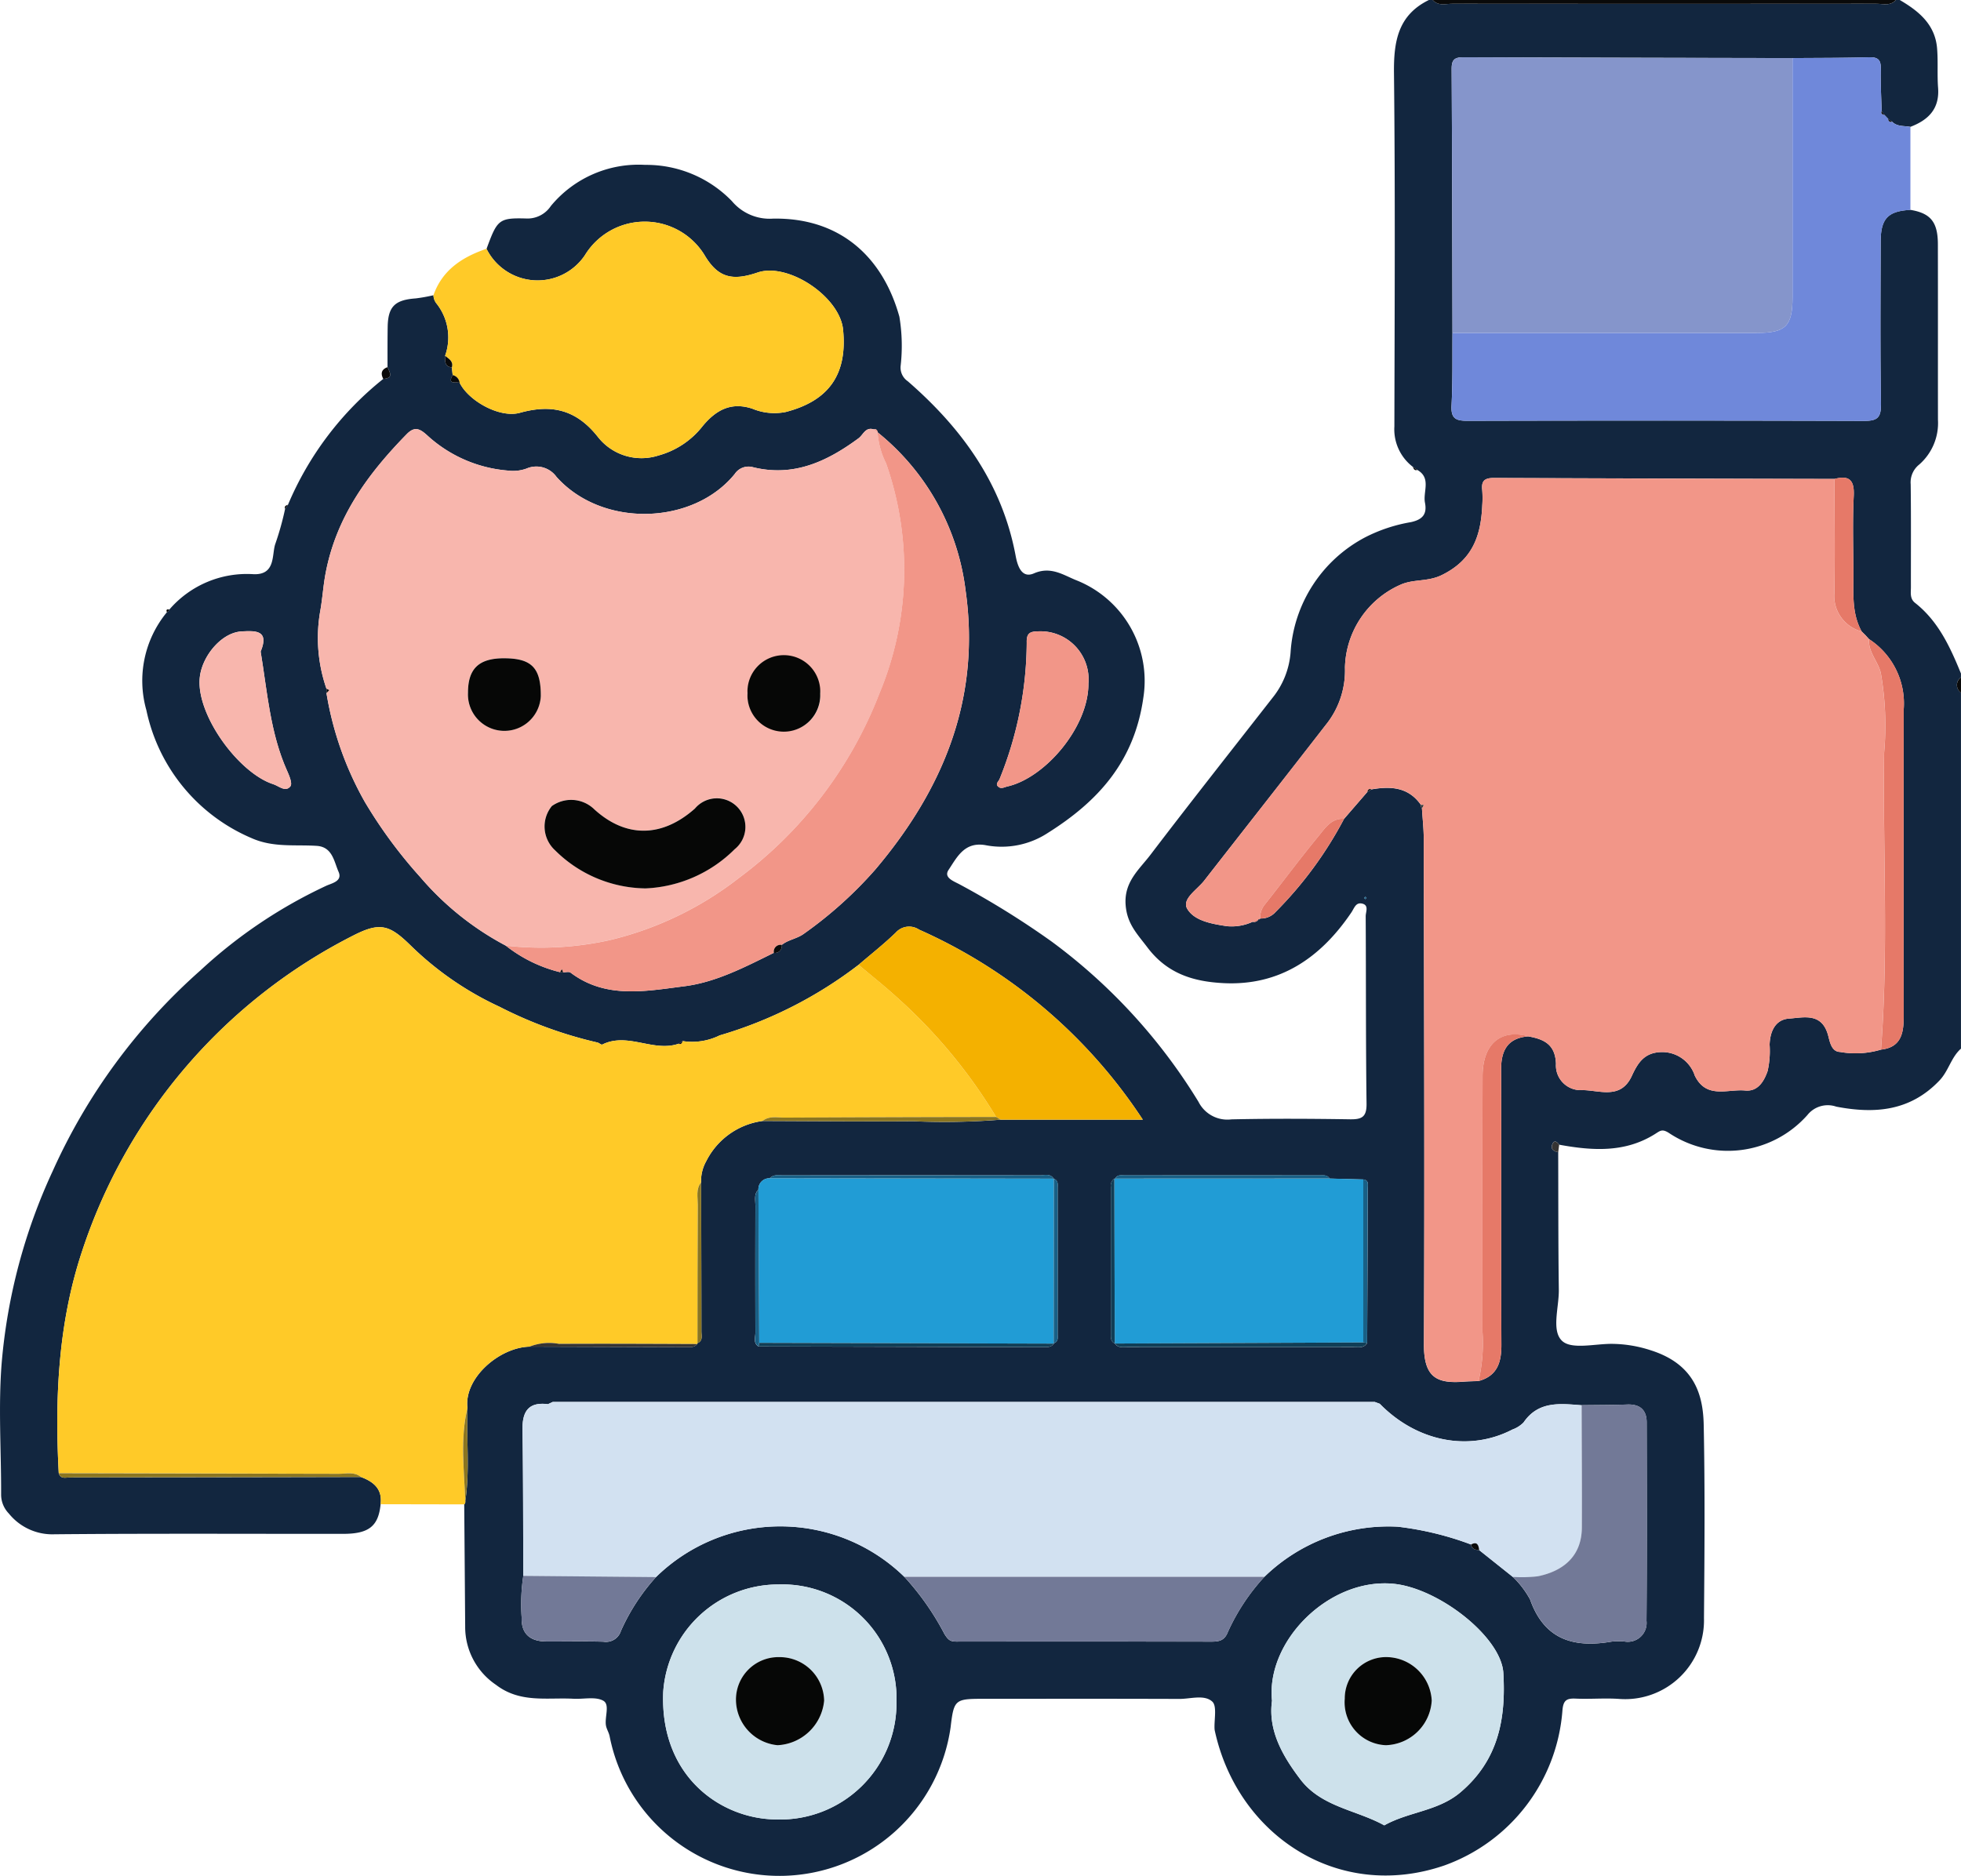 <svg id="Grupo_1019343" data-name="Grupo 1019343" xmlns="http://www.w3.org/2000/svg" xmlns:xlink="http://www.w3.org/1999/xlink" width="161.612" height="154.645" viewBox="0 0 161.612 154.645">
  <defs>
    <clipPath id="clip-path">
      <rect id="Rectángulo_352939" data-name="Rectángulo 352939" width="161.612" height="154.644" fill="none"/>
    </clipPath>
  </defs>
  <g id="Grupo_1019330" data-name="Grupo 1019330" clip-path="url(#clip-path)">
    <path id="Trazado_736169" data-name="Trazado 736169" d="M40.1,20.505c.89-2.418,1-2.563,3.355-2.492a2.306,2.306,0,0,0,1.941-1.031,9.371,9.371,0,0,1,7.771-3.391,9.812,9.812,0,0,1,7.154,2.991,4.054,4.054,0,0,0,3.394,1.439c5.511-.09,9.035,3.151,10.406,8.085a14.665,14.665,0,0,1,.1,4.08,1.363,1.363,0,0,0,.591,1.239c4.443,3.862,7.78,8.436,8.888,14.377.154.828.489,1.907,1.512,1.459,1.384-.605,2.426.139,3.459.555a8.922,8.922,0,0,1,5.558,9.676c-.742,5.291-3.737,8.564-7.887,11.172a6.94,6.94,0,0,1-5.045,1.015c-1.8-.359-2.419.969-3.119,2.018-.442.662.441.939.963,1.229A70.283,70.283,0,0,1,86.656,77.6,46.494,46.494,0,0,1,98.773,90.821a2.662,2.662,0,0,0,2.715,1.444c3.258-.071,6.52-.055,9.779-.005.979.015,1.368-.2,1.354-1.288-.067-5.152-.039-10.3-.07-15.457,0-.354.3-.927-.331-1.043-.5-.091-.618.4-.853.743-2.526,3.73-5.9,6.063-10.557,5.82-2.392-.125-4.582-.739-6.241-2.934-.849-1.124-1.673-1.931-1.8-3.478-.16-1.927,1.11-2.94,2.041-4.162,3.305-4.34,6.689-8.621,10.046-12.922a6.779,6.779,0,0,0,1.505-3.766,11.533,11.533,0,0,1,6.179-9.5,13.036,13.036,0,0,1,3.729-1.233c.995-.213,1.348-.681,1.167-1.605-.177-.907.54-2.028-.63-2.7l-.367-.253a3.892,3.892,0,0,1-1.524-3.335c.02-9.7.074-19.411-.033-29.114-.028-2.6.319-4.78,2.877-6.032h.316c.463.52,1.08.306,1.63.307q17.458.018,34.915,0c.55,0,1.167.212,1.63-.307h.316c1.563.911,2.91,2.013,3.075,3.978.091,1.082,0,2.18.083,3.264.13,1.733-.805,2.653-2.284,3.214-.517-.1-1.09,0-1.512-.428l-.331-.242-.3-.314-.227-.315C155.044,8,154.968,6.848,155,5.7c.024-.753-.212-1-.973-.979-2.1.061-4.2.05-6.3.068q-13.559-.027-27.118-.068c-.754,0-.979.214-.975.971.043,7.251.051,14.5.068,21.754-.018,1.995.029,3.993-.078,5.983-.061,1.115.4,1.26,1.358,1.258q16.312-.043,32.625.007c1.085,0,1.424-.243,1.407-1.373-.068-4.464-.036-8.93-.024-13.4.005-1.909.6-2.523,2.451-2.622,1.671.279,2.263,1,2.266,2.845.009,4.819,0,9.638.006,14.457a4.54,4.54,0,0,1-1.556,3.7,1.872,1.872,0,0,0-.691,1.618c.036,2.828.013,5.657.018,8.486,0,.457-.1.941.346,1.292,1.919,1.51,2.889,3.64,3.78,5.82v.316a.762.762,0,0,0,0,1.262V86.437c-.817.717-1.01,1.824-1.777,2.629-2.42,2.538-5.341,2.757-8.5,2.151a2.141,2.141,0,0,0-2.374.685,8.752,8.752,0,0,1-11.43,1.476c-.559-.35-.711-.167-1.142.1-2.475,1.555-5.173,1.372-7.894.875-.154-.222-.379-.406-.539-.08-.2.4.044.636.462.693.013,3.784,0,7.568.051,11.352.019,1.453-.635,3.383.282,4.218.786.716,2.689.224,4.1.233a10.543,10.543,0,0,1,3.19.529c3.631,1.15,4.319,3.694,4.369,6.154.107,5.307.067,10.618.022,15.926a6.5,6.5,0,0,1-6.949,6.661c-1.2-.09-2.419.027-3.626-.029-.777-.035-1.028.158-1.093,1.012a14.751,14.751,0,0,1-9.733,12.742c-8.753,3-17.032-2.487-18.912-11.1a.986.986,0,0,1-.022-.155c-.041-.776.219-1.881-.189-2.254-.66-.6-1.791-.216-2.719-.219-5.309-.021-10.619-.01-15.929-.01-2.551,0-2.639-.01-2.916,2.351a14.255,14.255,0,0,1-28.1.738c-.059-.3-.241-.572-.3-.87-.129-.7.344-1.742-.222-2.06-.645-.362-1.624-.117-2.456-.163-2.176-.119-4.4.384-6.4-1.157a5.748,5.748,0,0,1-2.527-4.781Q38.3,129.043,38.258,124a.291.291,0,0,0,.087-.271c.388-2.545.079-5.107.18-7.658-.312-2.485,2.638-5.012,5.12-5.072q6.478.021,12.955.041c.308,0,.632.033.856-.256l.026-.073c.467-.193.324-.614.324-.952q0-6.149-.028-12.3a3.331,3.331,0,0,1,.429-1.755A6.1,6.1,0,0,1,62.846,92.4c4.136.011,8.273.054,12.408.021a58.006,58.006,0,0,0,7.207-.129H94.184A42.844,42.844,0,0,0,75.739,76.623a1.472,1.472,0,0,0-1.915.247c-.97.939-2.037,1.777-3.063,2.657A34.871,34.871,0,0,1,59.31,85.344a5.113,5.113,0,0,1-3.048.47l-.328.216c-2.087.723-4.2-.972-6.295.067-.087.043-.266-.14-.412-.169a34.646,34.646,0,0,1-8.049-2.94,26.14,26.14,0,0,1-7.315-5.036c-1.73-1.7-2.509-1.971-4.67-.88A44.868,44.868,0,0,0,6.765,103.135c-1.969,5.924-2.257,12.1-1.923,18.3.156.508.59.343.916.343q11.993-.006,23.986-.035c1.04.388,1.787.988,1.623,2.246-.179,1.806-.959,2.44-3.083,2.441-7.935.006-15.87-.038-23.8.035A4.6,4.6,0,0,1,.726,124.75a2.234,2.234,0,0,1-.634-1.519c.014-3.625-.24-7.269.045-10.872A46.927,46.927,0,0,1,4.345,96.522,48.74,48.74,0,0,1,16.522,79.983,40.2,40.2,0,0,1,26.911,73c.475-.207,1.328-.38.991-1.141-.376-.851-.5-2.057-1.809-2.138-1.789-.112-3.576.151-5.336-.627A14.754,14.754,0,0,1,12.064,58.54a8.873,8.873,0,0,1,1.691-8.076.36.36,0,0,0,.2-.218A8.43,8.43,0,0,1,20.9,47.329c1.844.072,1.488-1.635,1.788-2.493a23.812,23.812,0,0,0,.807-2.886l.237-.342a26.355,26.355,0,0,1,7.856-10.377c.866-.053.537-.537.349-.97,0-1.1-.005-2.2.012-3.3.026-1.686.589-2.24,2.3-2.363a13.776,13.776,0,0,0,1.474-.262,1.144,1.144,0,0,0,.264.7,4.5,4.5,0,0,1,.694,4.294c0,.428-.058.888.558.956q.034.315.067.631c-.452.8.238.552.574.631.734,1.5,3.31,2.94,4.97,2.478,2.641-.736,4.661-.245,6.426,1.993a4.567,4.567,0,0,0,5,1.524,6.939,6.939,0,0,0,3.645-2.437c1.057-1.266,2.29-2.01,4.084-1.417a4.74,4.74,0,0,0,2.745.272c3.551-.916,5.1-3.09,4.73-6.794-.273-2.719-4.531-5.559-7.052-4.7-2.055.7-3.208.428-4.287-1.308a5.782,5.782,0,0,0-9.94-.117,4.7,4.7,0,0,1-8.106-.534M91.836,97.154a.691.691,0,0,0-.285.68q0,6.044,0,12.088c0,.305-.038.64.321.811l.014.011c.249.377.641.293.994.293q9.332.005,18.664,0c.4,0,.855.114,1.129-.338q.029-6.381.053-12.763c0-.281.1-.661-.371-.716l-2.771-.075c-.207-.323-.541-.268-.846-.268q-8.008-.006-16.017,0c-.3,0-.641-.079-.826.279Zm-4.983.008-.013-.009c-.294-.452-.757-.273-1.146-.274q-10.538-.017-21.077,0c-.406,0-.848-.106-1.189.243a.9.9,0,0,0-.926.926c-.384.388-.246.882-.248,1.334q-.016,5.231,0,10.463c0,.382-.2.843.252,1.138q11.745.029,23.49.058c.312,0,.638.022.849-.286l-.011-.034c.417-.128.329-.486.33-.779q.009-5.99,0-11.98c0-.3.083-.648-.316-.8m66.562-45.128.012.011c-.821-1.492-.672-3.123-.677-4.73-.008-2.146-.079-4.3.027-6.436.064-1.3-.359-1.724-1.587-1.4q-14.035-.033-28.07-.081c-.768,0-1.041.243-.961.988a8.388,8.388,0,0,1,.005,1.261c-.108,2.5-.785,4.512-3.346,5.76-1.161.565-2.306.309-3.394.792a7.665,7.665,0,0,0-4.577,6.825,7.127,7.127,0,0,1-1.6,4.754c-3.321,4.284-6.672,8.544-10.005,12.818-.577.74-1.868,1.514-1.39,2.321.592,1,2.046,1.242,3.281,1.428a4.124,4.124,0,0,0,2.113-.366.4.4,0,0,0,.48-.216l.084.017.05-.07a1.605,1.605,0,0,0,1.268-.535,31.9,31.9,0,0,0,5.643-7.675l1.908-2.206.344-.223c1.585-.28,3.057-.2,4.089,1.281a.37.37,0,0,0,.081.285c.051.837.146,1.674.148,2.511.024,13.876.079,27.752.014,41.627-.013,2.682.967,3.292,3.245,3.115.418-.033.838-.037,1.258-.054,1.546-.421,1.888-1.542,1.882-2.992-.029-7.559,0-15.118-.024-22.678-.005-1.592.545-2.61,2.251-2.739,1.271.23,2.21.646,2.271,2.254a2.035,2.035,0,0,0,1.991,2.176c1.463-.067,3.309.886,4.258-1.168.49-1.059,1.017-1.946,2.459-1.97a2.826,2.826,0,0,1,2.734,1.946c.957,1.955,2.711,1.082,4.155,1.223,1.066.1,1.563-.8,1.845-1.608a7.533,7.533,0,0,0,.163-2.17c.037-1.1.476-2.075,1.61-2.152,1.186-.081,2.678-.52,3.205,1.35.139.492.258,1.386.989,1.4a7.332,7.332,0,0,0,3.377-.191c1.67-.184,1.87-1.376,1.869-2.714q0-12.654,0-25.308a6.326,6.326,0,0,0-2.859-5.815l-.281-.311-.336-.332M72.341,35.645c-.042-.174-.112-.312-.332-.252-.688-.216-.864.447-1.256.736-2.592,1.911-5.352,3.209-8.693,2.383a1.367,1.367,0,0,0-1.506.555c-3.424,4.229-10.911,4.466-14.689.245a2.042,2.042,0,0,0-2.469-.69,3.259,3.259,0,0,1-1.534.167A11.14,11.14,0,0,1,35.2,35.877c-.611-.552-1.034-.754-1.689-.083-3.2,3.275-5.819,6.84-6.687,11.514-.186,1-.249,2.037-.428,3.038a12.775,12.775,0,0,0,.508,6.42c0,.12,0,.24,0,.36a27.036,27.036,0,0,0,3.168,8.984,38.931,38.931,0,0,0,4.56,6.184,24,24,0,0,0,7.049,5.651,11.741,11.741,0,0,0,4.472,2.188c.085,0,.17,0,.255.01.209.005.481-.074.617.029,2.9,2.193,6.2,1.522,9.365,1.123,2.625-.33,5.013-1.591,7.385-2.756a.57.57,0,0,0,.652-.652c.544-.44,1.26-.5,1.84-.932a33.709,33.709,0,0,0,5.869-5.279c5.643-6.667,8.7-14.142,7.441-23.009a19.834,19.834,0,0,0-7.248-13.031ZM45.548,115.556l-.387.182c-1.595-.2-2.12.588-2.1,2.089.06,4.022.049,8.044.067,12.067a15.589,15.589,0,0,0-.136,3.427c-.045,1.384.734,1.975,2.04,1.982,1.566.009,3.132-.03,4.7.017a1.291,1.291,0,0,0,1.441-.89A16.737,16.737,0,0,1,54.056,130a14.642,14.642,0,0,1,20.476-.026,22.026,22.026,0,0,1,3.3,4.706c.307.491.482.629.963.629q10.531-.007,21.061.005c.631,0,1.061-.1,1.33-.78a17.07,17.07,0,0,1,3.011-4.557,14.672,14.672,0,0,1,10.988-4.136,25.526,25.526,0,0,1,6.042,1.465c.072.375.346.454.672.456l2.784,2.22a7.647,7.647,0,0,1,1.415,1.858c1.167,3.309,3.589,4.011,6.708,3.474a4.856,4.856,0,0,1,1.1-.006,1.549,1.549,0,0,0,1.784-1.711c.046-5.45.028-10.9.016-16.35,0-1.025-.546-1.514-1.6-1.477-1.256.045-2.514.04-3.771.057-1.771-.137-3.556-.367-4.776,1.419a2.454,2.454,0,0,1-.921.583c-3.562,1.851-7.863,1.013-10.932-2.123l-.408-.149H45.548m59.283,24.629c-.338,2.416.836,4.506,2.33,6.473,1.739,2.291,4.621,2.52,6.923,3.8,1.992-1.126,4.431-1.162,6.27-2.718,3.1-2.625,3.767-6,3.541-9.845-.175-2.974-5.35-7.007-9.083-7.352-5.275-.488-10.493,4.717-9.981,9.645M64.166,130.6a9.506,9.506,0,0,0-9.51,8.861c-.284,7.041,4.83,10.474,9.3,10.507a9.584,9.584,0,0,0,9.924-9.631,9.415,9.415,0,0,0-9.719-9.737M21.481,53.7c.727-1.763-.412-1.724-1.6-1.653-1.622.1-3.234,2.018-3.419,3.8-.317,3.057,3.2,7.877,6.067,8.794.447.143,1.009.688,1.408.162.172-.227-.1-.867-.277-1.269-1.4-3.13-1.63-6.508-2.183-9.836M89.7,56.358a3.963,3.963,0,0,0-4.07-4.321c-.695.008-1.04.1-1.013.927A30.287,30.287,0,0,1,82.385,64.2c-.077.213-.41.424-.084.668.232.174.469.015.723-.043,3.129-.717,6.687-4.9,6.677-8.469m22.822,17.56c-.033.035-.091.07-.09.1s.06.067.094.1c.033-.035.09-.07.09-.1s-.059-.068-.094-.1" transform="translate(0 -0.001)" fill="#12263f"/>
    <path id="Trazado_736170" data-name="Trazado 736170" d="M411.559,0c-.463.519-1.08.306-1.63.307q-17.457.018-34.915,0c-.55,0-1.167.213-1.63-.307Z" transform="translate(-255.311)" fill="#0a0a0a"/>
    <path id="Trazado_736171" data-name="Trazado 736171" d="M510.342,177.834a.762.762,0,0,1,0-1.262Z" transform="translate(-348.73 -120.735)" fill="#0a0a0a"/>
    <path id="Trazado_736172" data-name="Trazado 736172" d="M15.052,286.679c-.334-6.2-.046-12.374,1.923-18.3A44.867,44.867,0,0,1,39.4,242.319c2.161-1.091,2.94-.817,4.67.88a26.136,26.136,0,0,0,7.315,5.036,34.654,34.654,0,0,0,8.049,2.94c.146.029.325.212.412.169,2.091-1.039,4.208.656,6.295-.068.216.089.267-.07.328-.216a5.111,5.111,0,0,0,3.048-.47,34.866,34.866,0,0,0,11.451-5.817c1.07.9,2.175,1.771,3.205,2.72a43.013,43.013,0,0,1,8.131,9.821q-8.716.024-17.432.054c-.613,0-1.266-.164-1.819.274a6.1,6.1,0,0,0-4.638,3.311,3.331,3.331,0,0,0-.428,1.755c-.438.551-.269,1.2-.273,1.814-.021,3.812-.019,7.624-.024,11.436l-.025.072c-3.8-.009-7.591-.035-11.387-.014a4.392,4.392,0,0,0-2.425.229c-2.482.06-5.432,2.587-5.12,5.072-.615,2.54-.268,5.1-.18,7.658a.291.291,0,0,1-.087.271l-6.892-.013c.164-1.259-.583-1.858-1.623-2.246-.552-.452-1.207-.259-1.816-.261q-11.543-.039-23.086-.047" transform="translate(-10.21 -165.247)" fill="#ffca28"/>
    <path id="Trazado_736173" data-name="Trazado 736173" d="M113.923,68.833a4.494,4.494,0,0,0-.694-4.294,1.147,1.147,0,0,1-.264-.7c.735-2.1,2.392-3.151,4.372-3.831a4.7,4.7,0,0,0,8.106.534,5.782,5.782,0,0,1,9.94.117c1.079,1.735,2.232,2.006,4.287,1.308,2.521-.857,6.779,1.983,7.052,4.7.371,3.7-1.179,5.877-4.73,6.794a4.743,4.743,0,0,1-2.745-.272c-1.793-.593-3.026.151-4.084,1.417a6.937,6.937,0,0,1-3.645,2.437,4.567,4.567,0,0,1-5-1.524c-1.765-2.238-3.785-2.729-6.426-1.993-1.66.463-4.236-.972-4.97-2.478a.738.738,0,0,0-.574-.631q-.033-.315-.067-.631c.147-.513-.25-.709-.558-.956" transform="translate(-77.243 -39.504)" fill="#ffca28"/>
    <path id="Trazado_736174" data-name="Trazado 736174" d="M99.955,95.693c.188.433.516.916-.35.97-.24-.452-.156-.786.35-.97" transform="translate(-68.019 -65.432)" fill="#0a0a0a"/>
    <path id="Trazado_736175" data-name="Trazado 736175" d="M404.947,298.44c-.418-.057-.659-.292-.461-.693.16-.326.385-.142.539.08q-.039.306-.078.612" transform="translate(-276.529 -203.471)" fill="#363433"/>
    <path id="Trazado_736176" data-name="Trazado 736176" d="M74.478,131.573l-.237.342c-.083-.226.068-.29.237-.342" transform="translate(-50.748 -89.966)" fill="#0a0a0a"/>
    <path id="Trazado_736177" data-name="Trazado 736177" d="M43.624,158.855a.359.359,0,0,1-.2.218c-.088-.215,0-.268.2-.218" transform="translate(-29.668 -108.608)" fill="#0a0a0a"/>
    <path id="Trazado_736178" data-name="Trazado 736178" d="M368.212,121.69l.367.253c-.237.081-.3-.089-.367-.253" transform="translate(-251.774 -83.208)" fill="#0a0a0a"/>
    <path id="Trazado_736179" data-name="Trazado 736179" d="M324.021,150.461l-1.908,2.206c-1.063-.059-1.57.781-2.106,1.432-1.518,1.839-2.937,3.758-4.418,5.629a1.712,1.712,0,0,0-.387,1.15l-.05.07-.085-.017-.479.215a4.124,4.124,0,0,1-2.114.367c-1.235-.186-2.688-.429-3.28-1.428-.478-.807.813-1.581,1.39-2.321,3.333-4.274,6.684-8.535,10.005-12.818a7.126,7.126,0,0,0,1.6-4.754,7.665,7.665,0,0,1,4.577-6.824c1.088-.483,2.233-.226,3.394-.792,2.561-1.248,3.237-3.262,3.345-5.76a8.345,8.345,0,0,0-.005-1.26c-.08-.745.193-.992.961-.988q14.035.068,28.07.082c0,3.144.05,6.289-.013,9.432a3.016,3.016,0,0,0,2.251,3.139l-.011-.011.336.332.281.311c-.077,1.065.73,1.82.971,2.786a25.157,25.157,0,0,1,.276,6.565c-.111,8.162.367,16.33-.259,24.486a7.337,7.337,0,0,1-3.377.191c-.731-.017-.85-.911-.989-1.4-.527-1.87-2.019-1.431-3.2-1.35-1.135.077-1.573,1.047-1.61,2.153a7.545,7.545,0,0,1-.164,2.17c-.282.811-.779,1.712-1.845,1.608-1.444-.141-3.2.732-4.155-1.223a2.825,2.825,0,0,0-2.734-1.946c-1.442.024-1.97.91-2.46,1.97-.949,2.055-2.8,1.1-4.258,1.168a2.035,2.035,0,0,1-1.991-2.176c-.061-1.609-1-2.024-2.271-2.254-2.295-.634-3.772.624-3.778,3.287-.017,7.025-.006,14.051-.006,21.076A13.8,13.8,0,0,1,333.2,199c-.42.017-.84.022-1.258.054-2.278.177-3.258-.433-3.245-3.115.065-13.875.01-27.751-.014-41.627,0-.837-.1-1.674-.148-2.511l.147-.272-.227-.012c-1.033-1.482-2.5-1.561-4.09-1.281-.222-.091-.287.06-.344.223" transform="translate(-211.348 -85.174)" fill="#f29688"/>
    <path id="Trazado_736180" data-name="Trazado 736180" d="M98.331,154.38a24,24,0,0,1-7.049-5.651,38.931,38.931,0,0,1-4.56-6.184,27.046,27.046,0,0,1-3.168-8.984l.226-.236-.229-.124a12.777,12.777,0,0,1-.508-6.42c.179-1,.242-2.036.428-3.038.868-4.674,3.484-8.239,6.687-11.514.656-.67,1.079-.469,1.689.083a11.142,11.142,0,0,0,6.662,2.911,3.259,3.259,0,0,0,1.534-.167,2.042,2.042,0,0,1,2.469.69c3.777,4.221,11.265,3.984,14.689-.245a1.367,1.367,0,0,1,1.507-.556c3.341.826,6.1-.472,8.693-2.382.391-.289.567-.952,1.256-.736l.331.252-.009-.008a6.666,6.666,0,0,0,.7,2.56,26.492,26.492,0,0,1-.565,19A34.371,34.371,0,0,1,117.542,148.8a27.8,27.8,0,0,1-10.68,5.13,26.111,26.111,0,0,1-8.531.445m11.5-4.718a11.063,11.063,0,0,0,7.358-3.23,2.356,2.356,0,1,0-3.276-3.352c-2.717,2.407-5.686,2.433-8.285.072a2.73,2.73,0,0,0-3.506-.276,2.659,2.659,0,0,0,.265,3.644,10.738,10.738,0,0,0,7.444,3.141m14.408-16.046a3,3,0,1,0-3.254,3.054,2.881,2.881,0,0,0,3.254-3.054m-26.028-2.921c-2.1-.009-3,.843-3,2.844a3,3,0,1,0,6,.274c.014-2.317-.746-3.108-3-3.117" transform="translate(-56.648 -76.436)" fill="#f8b6ad"/>
    <path id="Trazado_736181" data-name="Trazado 736181" d="M214.344,377.167A25.513,25.513,0,0,0,208.3,375.7a14.671,14.671,0,0,0-10.988,4.136l-29.669,0a14.642,14.642,0,0,0-20.476.026l-10.926-.1c-.017-4.022-.007-8.045-.067-12.067-.022-1.5.5-2.29,2.1-2.089l.387-.182h67.76l.408.15c3.069,3.136,7.37,3.974,10.932,2.123a2.451,2.451,0,0,0,.92-.583c1.22-1.785,3.005-1.555,4.776-1.418.008,3.361.033,6.721.017,10.082-.011,2.4-1.572,3.6-3.631,4.023a11.291,11.291,0,0,1-2.043.051l-2.785-2.22c-.047-.412-.161-.726-.672-.457" transform="translate(-93.113 -249.863)" fill="#d2e1f1"/>
    <path id="Trazado_736182" data-name="Trazado 736182" d="M378.39,37.64c-.018-7.251-.025-14.5-.068-21.754,0-.758.221-.975.975-.971q13.559.061,27.118.068,0,9.852,0,19.7c0,2.4-.556,2.955-2.96,2.955q-12.533,0-25.066,0" transform="translate(-258.687 -10.198)" fill="#8595cb"/>
    <path id="Trazado_736183" data-name="Trazado 736183" d="M378.357,37.636q12.533,0,25.066,0c2.4,0,2.959-.555,2.96-2.955q0-9.852,0-19.7c2.1-.018,4.2-.007,6.3-.068.761-.022,1,.225.974.979-.036,1.153.04,2.309.069,3.463-.076.214.059.276.227.314l.3.315c.043.173.114.307.331.242.422.431,1,.33,1.512.428q0,3.422,0,6.843c-1.851.1-2.446.713-2.451,2.622-.012,4.465-.044,8.931.024,13.4.017,1.13-.323,1.377-1.407,1.373q-16.312-.062-32.625-.007c-.956,0-1.418-.143-1.358-1.258.108-1.99.061-3.988.078-5.983" transform="translate(-258.653 -10.194)" fill="#6f88da"/>
    <path id="Trazado_736184" data-name="Trazado 736184" d="M131.815,155a26.111,26.111,0,0,0,8.531-.446,27.793,27.793,0,0,0,10.68-5.13,34.37,34.37,0,0,0,11.568-15.178,26.491,26.491,0,0,0,.565-18.995,6.666,6.666,0,0,1-.7-2.56,19.834,19.834,0,0,1,7.248,13.03c1.255,8.867-1.8,16.342-7.442,23.009a33.7,33.7,0,0,1-5.869,5.279c-.58.428-1.3.491-1.84.932a.557.557,0,0,0-.652.652c-2.372,1.166-4.76,2.426-7.385,2.756-3.165.4-6.462,1.07-9.365-1.124-.135-.1-.408-.023-.617-.028l-.109-.253-.146.243A11.732,11.732,0,0,1,131.815,155" transform="translate(-90.132 -77.055)" fill="#f29688"/>
    <path id="Trazado_736185" data-name="Trazado 736185" d="M197.649,308.036a.9.9,0,0,1,.926-.925l23.412.035.013.009q-.008,6.777-.015,13.555l.011.034-24.282-.066q-.033-6.321-.065-12.641" transform="translate(-135.147 -209.995)" fill="#219cd5"/>
    <path id="Trazado_736186" data-name="Trazado 736186" d="M308.159,307.186l2.771.075q0,6.719,0,13.438l-20.467.089-.014-.01q-.018-6.789-.035-13.578h.059l17.689-.012" transform="translate(-198.576 -210.046)" fill="#219cd5"/>
    <path id="Trazado_736187" data-name="Trazado 736187" d="M331.378,422.379c-.512-4.928,4.706-10.133,9.981-9.645,3.733.345,8.908,4.378,9.083,7.352.226,3.844-.437,7.22-3.541,9.845-1.839,1.556-4.278,1.592-6.27,2.718-2.3-1.277-5.184-1.506-6.923-3.8-1.494-1.967-2.667-4.057-2.33-6.473m6-.163a3.537,3.537,0,0,0,3.391,3.829,3.906,3.906,0,0,0,3.777-3.676,3.773,3.773,0,0,0-3.624-3.584,3.407,3.407,0,0,0-3.543,3.431" transform="translate(-226.548 -282.195)" fill="#cde1eb"/>
    <path id="Trazado_736188" data-name="Trazado 736188" d="M182.323,412.984a9.415,9.415,0,0,1,9.719,9.737,9.585,9.585,0,0,1-9.924,9.631c-4.474-.032-9.588-3.465-9.3-10.506a9.506,9.506,0,0,1,9.51-8.862m-3.511,9.6a3.792,3.792,0,0,0,3.426,3.654,4.056,4.056,0,0,0,3.84-3.672,3.662,3.662,0,0,0-3.686-3.588,3.5,3.5,0,0,0-3.579,3.607" transform="translate(-118.158 -282.383)" fill="#cde1eb"/>
    <path id="Trazado_736189" data-name="Trazado 736189" d="M235.1,257.232a43,43,0,0,0-8.131-9.821c-1.031-.948-2.135-1.815-3.205-2.72,1.026-.881,2.093-1.719,3.063-2.657a1.471,1.471,0,0,1,1.915-.247,42.843,42.843,0,0,1,18.445,15.665H235.466l-.364-.22" transform="translate(-153.005 -165.165)" fill="#f4b100"/>
    <path id="Trazado_736190" data-name="Trazado 736190" d="M235.691,411.009l29.669,0a17.085,17.085,0,0,0-3.011,4.557c-.269.681-.7.781-1.33.78q-10.53-.02-21.061-.005c-.481,0-.656-.138-.963-.629a22.055,22.055,0,0,0-3.3-4.706" transform="translate(-161.159 -281.037)" fill="#727997"/>
    <path id="Trazado_736191" data-name="Trazado 736191" d="M394.3,380.3a11.263,11.263,0,0,0,2.043-.051c2.059-.418,3.62-1.622,3.631-4.022.016-3.361-.01-6.721-.017-10.082,1.257-.017,2.515-.013,3.771-.057,1.049-.037,1.593.452,1.595,1.477.012,5.45.029,10.9-.016,16.35a1.549,1.549,0,0,1-1.784,1.711,4.873,4.873,0,0,0-1.1.006c-3.118.538-5.541-.165-6.708-3.474A7.648,7.648,0,0,0,394.3,380.3" transform="translate(-269.61 -250.322)" fill="#727997"/>
    <path id="Trazado_736192" data-name="Trazado 736192" d="M57.038,166.193c.553,3.329.786,6.706,2.183,9.836.18.4.449,1.043.277,1.27-.4.526-.961-.019-1.408-.162-2.862-.916-6.384-5.737-6.067-8.793.185-1.785,1.8-3.706,3.419-3.8,1.185-.071,2.324-.109,1.6,1.653" transform="translate(-35.558 -112.491)" fill="#f8b6ad"/>
    <path id="Trazado_736193" data-name="Trazado 736193" d="M267.352,168.874c.01,3.565-3.547,7.752-6.677,8.469-.254.058-.49.217-.723.043-.325-.243.008-.454.084-.667a30.284,30.284,0,0,0,2.231-11.238c-.027-.831.319-.92,1.014-.927a3.963,3.963,0,0,1,4.07,4.322" transform="translate(-177.653 -112.516)" fill="#f29688"/>
    <path id="Trazado_736194" data-name="Trazado 736194" d="M488.072,200.414c.627-8.156.148-16.324.259-24.486a25.157,25.157,0,0,0-.276-6.566c-.242-.966-1.048-1.721-.971-2.786a6.325,6.325,0,0,1,2.859,5.815q-.011,12.654,0,25.308c0,1.339-.2,2.53-1.869,2.714" transform="translate(-333.052 -113.901)" fill="#e67968"/>
    <path id="Trazado_736195" data-name="Trazado 736195" d="M136.036,410.758l10.926.1a16.745,16.745,0,0,0-2.885,4.43,1.292,1.292,0,0,1-1.441.891c-1.564-.047-3.13-.008-4.7-.017-1.306-.008-2.085-.6-2.04-1.982a15.568,15.568,0,0,1,.136-3.427" transform="translate(-92.906 -280.866)" fill="#727997"/>
    <path id="Trazado_736196" data-name="Trazado 736196" d="M385.336,298.185a13.8,13.8,0,0,0,.325-4.045c0-7.025-.011-14.051.006-21.076.006-2.663,1.483-3.921,3.778-3.287-1.705.129-2.256,1.146-2.251,2.739.025,7.559-.005,15.118.024,22.677.006,1.45-.336,2.571-1.882,2.992" transform="translate(-263.483 -184.356)" fill="#e67968"/>
    <path id="Trazado_736197" data-name="Trazado 736197" d="M480.31,137.176a3.015,3.015,0,0,1-2.251-3.139c.063-3.143.015-6.288.013-9.432,1.228-.319,1.651.109,1.587,1.4-.105,2.141-.034,4.29-.027,6.436.005,1.607-.144,3.239.677,4.73" transform="translate(-326.884 -85.132)" fill="#e67968"/>
    <path id="Trazado_736198" data-name="Trazado 736198" d="M328.417,221.637a1.713,1.713,0,0,1,.387-1.15c1.48-1.87,2.9-3.79,4.417-5.629.537-.65,1.044-1.491,2.107-1.432a31.893,31.893,0,0,1-5.642,7.675,1.606,1.606,0,0,1-1.268.535" transform="translate(-224.563 -145.934)" fill="#e67968"/>
    <path id="Trazado_736199" data-name="Trazado 736199" d="M15.309,384.006q11.543.019,23.086.047c.609,0,1.265-.191,1.816.261q-11.993.021-23.986.035c-.327,0-.761.165-.916-.343" transform="translate(-10.468 -262.573)" fill="#8a7521"/>
    <path id="Trazado_736200" data-name="Trazado 736200" d="M197.732,350.014l24.282.065c-.211.31-.537.288-.849.287q-11.745-.027-23.49-.058.031-.147.057-.295" transform="translate(-135.165 -239.33)" fill="#113e56"/>
    <path id="Trazado_736201" data-name="Trazado 736201" d="M223.989,306.555l-23.412-.035c.341-.349.782-.243,1.189-.243q10.538-.009,21.076,0c.39,0,.852-.178,1.146.274" transform="translate(-137.149 -209.403)" fill="#196086"/>
    <path id="Trazado_736202" data-name="Trazado 736202" d="M290.568,350.007l20.467-.089.319.04c-.274.452-.727.337-1.129.338q-9.332.01-18.664,0c-.353,0-.746.084-.994-.293" transform="translate(-198.683 -239.265)" fill="#113e56"/>
    <path id="Trazado_736203" data-name="Trazado 736203" d="M217.988,291.143l.364.22a58.005,58.005,0,0,1-7.207.128c-4.136.033-8.272-.01-12.408-.021.553-.438,1.206-.271,1.819-.274q8.716-.042,17.432-.054" transform="translate(-135.891 -199.076)" fill="#8a7521"/>
    <path id="Trazado_736204" data-name="Trazado 736204" d="M308.286,306.593,290.6,306.6c.185-.357.528-.278.826-.279q8.008-.007,16.017,0c.3,0,.638-.055.846.268" transform="translate(-198.703 -209.453)" fill="#196086"/>
    <path id="Trazado_736205" data-name="Trazado 736205" d="M138.016,350.39a4.392,4.392,0,0,1,2.425-.229c3.8-.021,7.592,0,11.387.014-.225.288-.549.257-.857.256q-6.478-.018-12.955-.041" transform="translate(-94.372 -239.392)" fill="#363433"/>
    <path id="Trazado_736206" data-name="Trazado 736206" d="M274.607,320.806q.007-6.777.014-13.555c.4.148.316.5.316.8q.008,5.99,0,11.98c0,.293.087.65-.33.779" transform="translate(-187.769 -210.09)" fill="#196086"/>
    <path id="Trazado_736207" data-name="Trazado 736207" d="M289.791,307.227q.018,6.789.035,13.578c-.358-.171-.32-.505-.321-.811q0-6.044,0-12.088a.691.691,0,0,1,.285-.679" transform="translate(-197.955 -210.074)" fill="#113e56"/>
    <path id="Trazado_736208" data-name="Trazado 736208" d="M355.61,320.9l-.32-.04q0-6.719,0-13.438c.475.055.371.434.37.716q-.017,6.381-.053,12.763" transform="translate(-242.938 -210.208)" fill="#196086"/>
    <path id="Trazado_736209" data-name="Trazado 736209" d="M181.764,321.45c.006-3.812,0-7.624.024-11.436,0-.611-.165-1.262.273-1.814q.017,6.149.028,12.3c0,.338.143.759-.324.952" transform="translate(-124.282 -210.739)" fill="#8a7521"/>
    <path id="Trazado_736210" data-name="Trazado 736210" d="M197.094,322.679q-.026.148-.057.295c-.452-.3-.25-.756-.252-1.138q-.026-5.232,0-10.463c0-.453-.137-.947.247-1.334q.033,6.321.065,12.641" transform="translate(-134.527 -211.996)" fill="#196086"/>
    <path id="Trazado_736211" data-name="Trazado 736211" d="M120.875,374.705c-.088-2.556-.435-5.119.18-7.658-.1,2.552.208,5.113-.18,7.658" transform="translate(-82.53 -250.977)" fill="#8a7521"/>
    <path id="Trazado_736212" data-name="Trazado 736212" d="M115.992,92.747c.308.247.705.443.558.956-.616-.068-.559-.528-.558-.956" transform="translate(-79.312 -63.418)" fill="#0a0a0a"/>
    <path id="Trazado_736213" data-name="Trazado 736213" d="M117.651,97.766a.738.738,0,0,1,.574.631c-.336-.079-1.026.164-.574-.631" transform="translate(-80.345 -66.85)" fill="#0a0a0a"/>
    <path id="Trazado_736214" data-name="Trazado 736214" d="M201.679,246.948a.557.557,0,0,1,.652-.652.57.57,0,0,1-.652.652" transform="translate(-137.902 -168.41)" fill="#0a0a0a"/>
    <path id="Trazado_736215" data-name="Trazado 736215" d="M383.367,402.357c.511-.27.624.045.672.457-.326,0-.6-.081-.672-.457" transform="translate(-262.136 -275.052)" fill="#0a0a0a"/>
    <path id="Trazado_736216" data-name="Trazado 736216" d="M177.206,271.368c-.061.146-.112.305-.328.216l.328-.216" transform="translate(-120.945 -185.554)" fill="#0a0a0a"/>
    <path id="Trazado_736217" data-name="Trazado 736217" d="M485.478,164.876l-.336-.332.336.332" transform="translate(-331.727 -112.511)" fill="#e67968"/>
    <path id="Trazado_736218" data-name="Trazado 736218" d="M143.2,365.419l-.387.182.387-.182" transform="translate(-97.65 -249.864)" fill="#113e56"/>
    <path id="Trazado_736219" data-name="Trazado 736219" d="M358.72,365.568l-.408-.15.408.15" transform="translate(-245.004 -249.863)" fill="#113e56"/>
    <path id="Trazado_736220" data-name="Trazado 736220" d="M228.045,112.142l-.332-.252c.22-.06.289.078.332.252" transform="translate(-155.704 -76.498)" fill="#f29688"/>
    <path id="Trazado_736221" data-name="Trazado 736221" d="M145.956,252.874l.146-.243.109.253q-.127-.011-.255-.01" transform="translate(-99.801 -172.742)" fill="#0a0a0a"/>
    <path id="Trazado_736222" data-name="Trazado 736222" d="M326.477,239.779l.479-.215a.4.4,0,0,1-.479.215" transform="translate(-223.236 -163.808)" fill="#e67968"/>
    <path id="Trazado_736223" data-name="Trazado 736223" d="M355.631,233.748c.034.034.093.067.093.1s-.058.07-.09.1c-.034-.034-.093-.067-.094-.1s.058-.069.09-.1" transform="translate(-243.11 -159.831)" fill="#196086"/>
    <path id="Trazado_736224" data-name="Trazado 736224" d="M370.322,209.8l.227.012-.147.272a.371.371,0,0,1-.08-.284" transform="translate(-253.215 -143.458)" fill="#363433"/>
    <path id="Trazado_736225" data-name="Trazado 736225" d="M492.371,31.19c-.217.066-.288-.069-.331-.242l.331.242" transform="translate(-336.444 -21.161)" fill="#0a0a0a"/>
    <path id="Trazado_736226" data-name="Trazado 736226" d="M490.565,29.275c-.168-.039-.3-.1-.227-.315l.227.315" transform="translate(-335.266 -19.802)" fill="#0a0a0a"/>
    <path id="Trazado_736227" data-name="Trazado 736227" d="M85.077,179.508l.229.124-.225.236c0-.12,0-.239,0-.359" transform="translate(-58.173 -122.743)" fill="#0a0a0a"/>
    <path id="Trazado_736228" data-name="Trazado 736228" d="M356.307,205.915c.057-.163.122-.314.344-.223l-.344.223" transform="translate(-243.633 -140.628)" fill="#0a0a0a"/>
    <path id="Trazado_736229" data-name="Trazado 736229" d="M150.223,215.758a10.738,10.738,0,0,1-7.444-3.141,2.659,2.659,0,0,1-.265-3.644,2.731,2.731,0,0,1,3.506.276c2.6,2.361,5.567,2.336,8.285-.072a2.355,2.355,0,1,1,3.275,3.352,11.063,11.063,0,0,1-7.358,3.23" transform="translate(-97.035 -142.532)" fill="#060706"/>
    <path id="Trazado_736230" data-name="Trazado 736230" d="M200.8,173.855a3,3,0,1,1-5.992-.048,3,3,0,1,1,5.992.048" transform="translate(-133.205 -116.676)" fill="#060706"/>
    <path id="Trazado_736231" data-name="Trazado 736231" d="M124.967,171.582c2.252.009,3.012.8,3,3.117a3,3,0,1,1-6-.274c0-2,.9-2.852,3-2.844" transform="translate(-83.399 -117.323)" fill="#060706"/>
    <path id="Trazado_736232" data-name="Trazado 736232" d="M350.463,435.365a3.407,3.407,0,0,1,3.543-3.431,3.773,3.773,0,0,1,3.624,3.584,3.906,3.906,0,0,1-3.777,3.676,3.537,3.537,0,0,1-3.391-3.829" transform="translate(-239.637 -295.345)" fill="#060706"/>
    <path id="Trazado_736233" data-name="Trazado 736233" d="M191.808,435.544a3.5,3.5,0,0,1,3.579-3.607,3.662,3.662,0,0,1,3.686,3.588,4.056,4.056,0,0,1-3.84,3.672,3.792,3.792,0,0,1-3.426-3.654" transform="translate(-131.153 -295.347)" fill="#060706"/>
  </g>
</svg>
